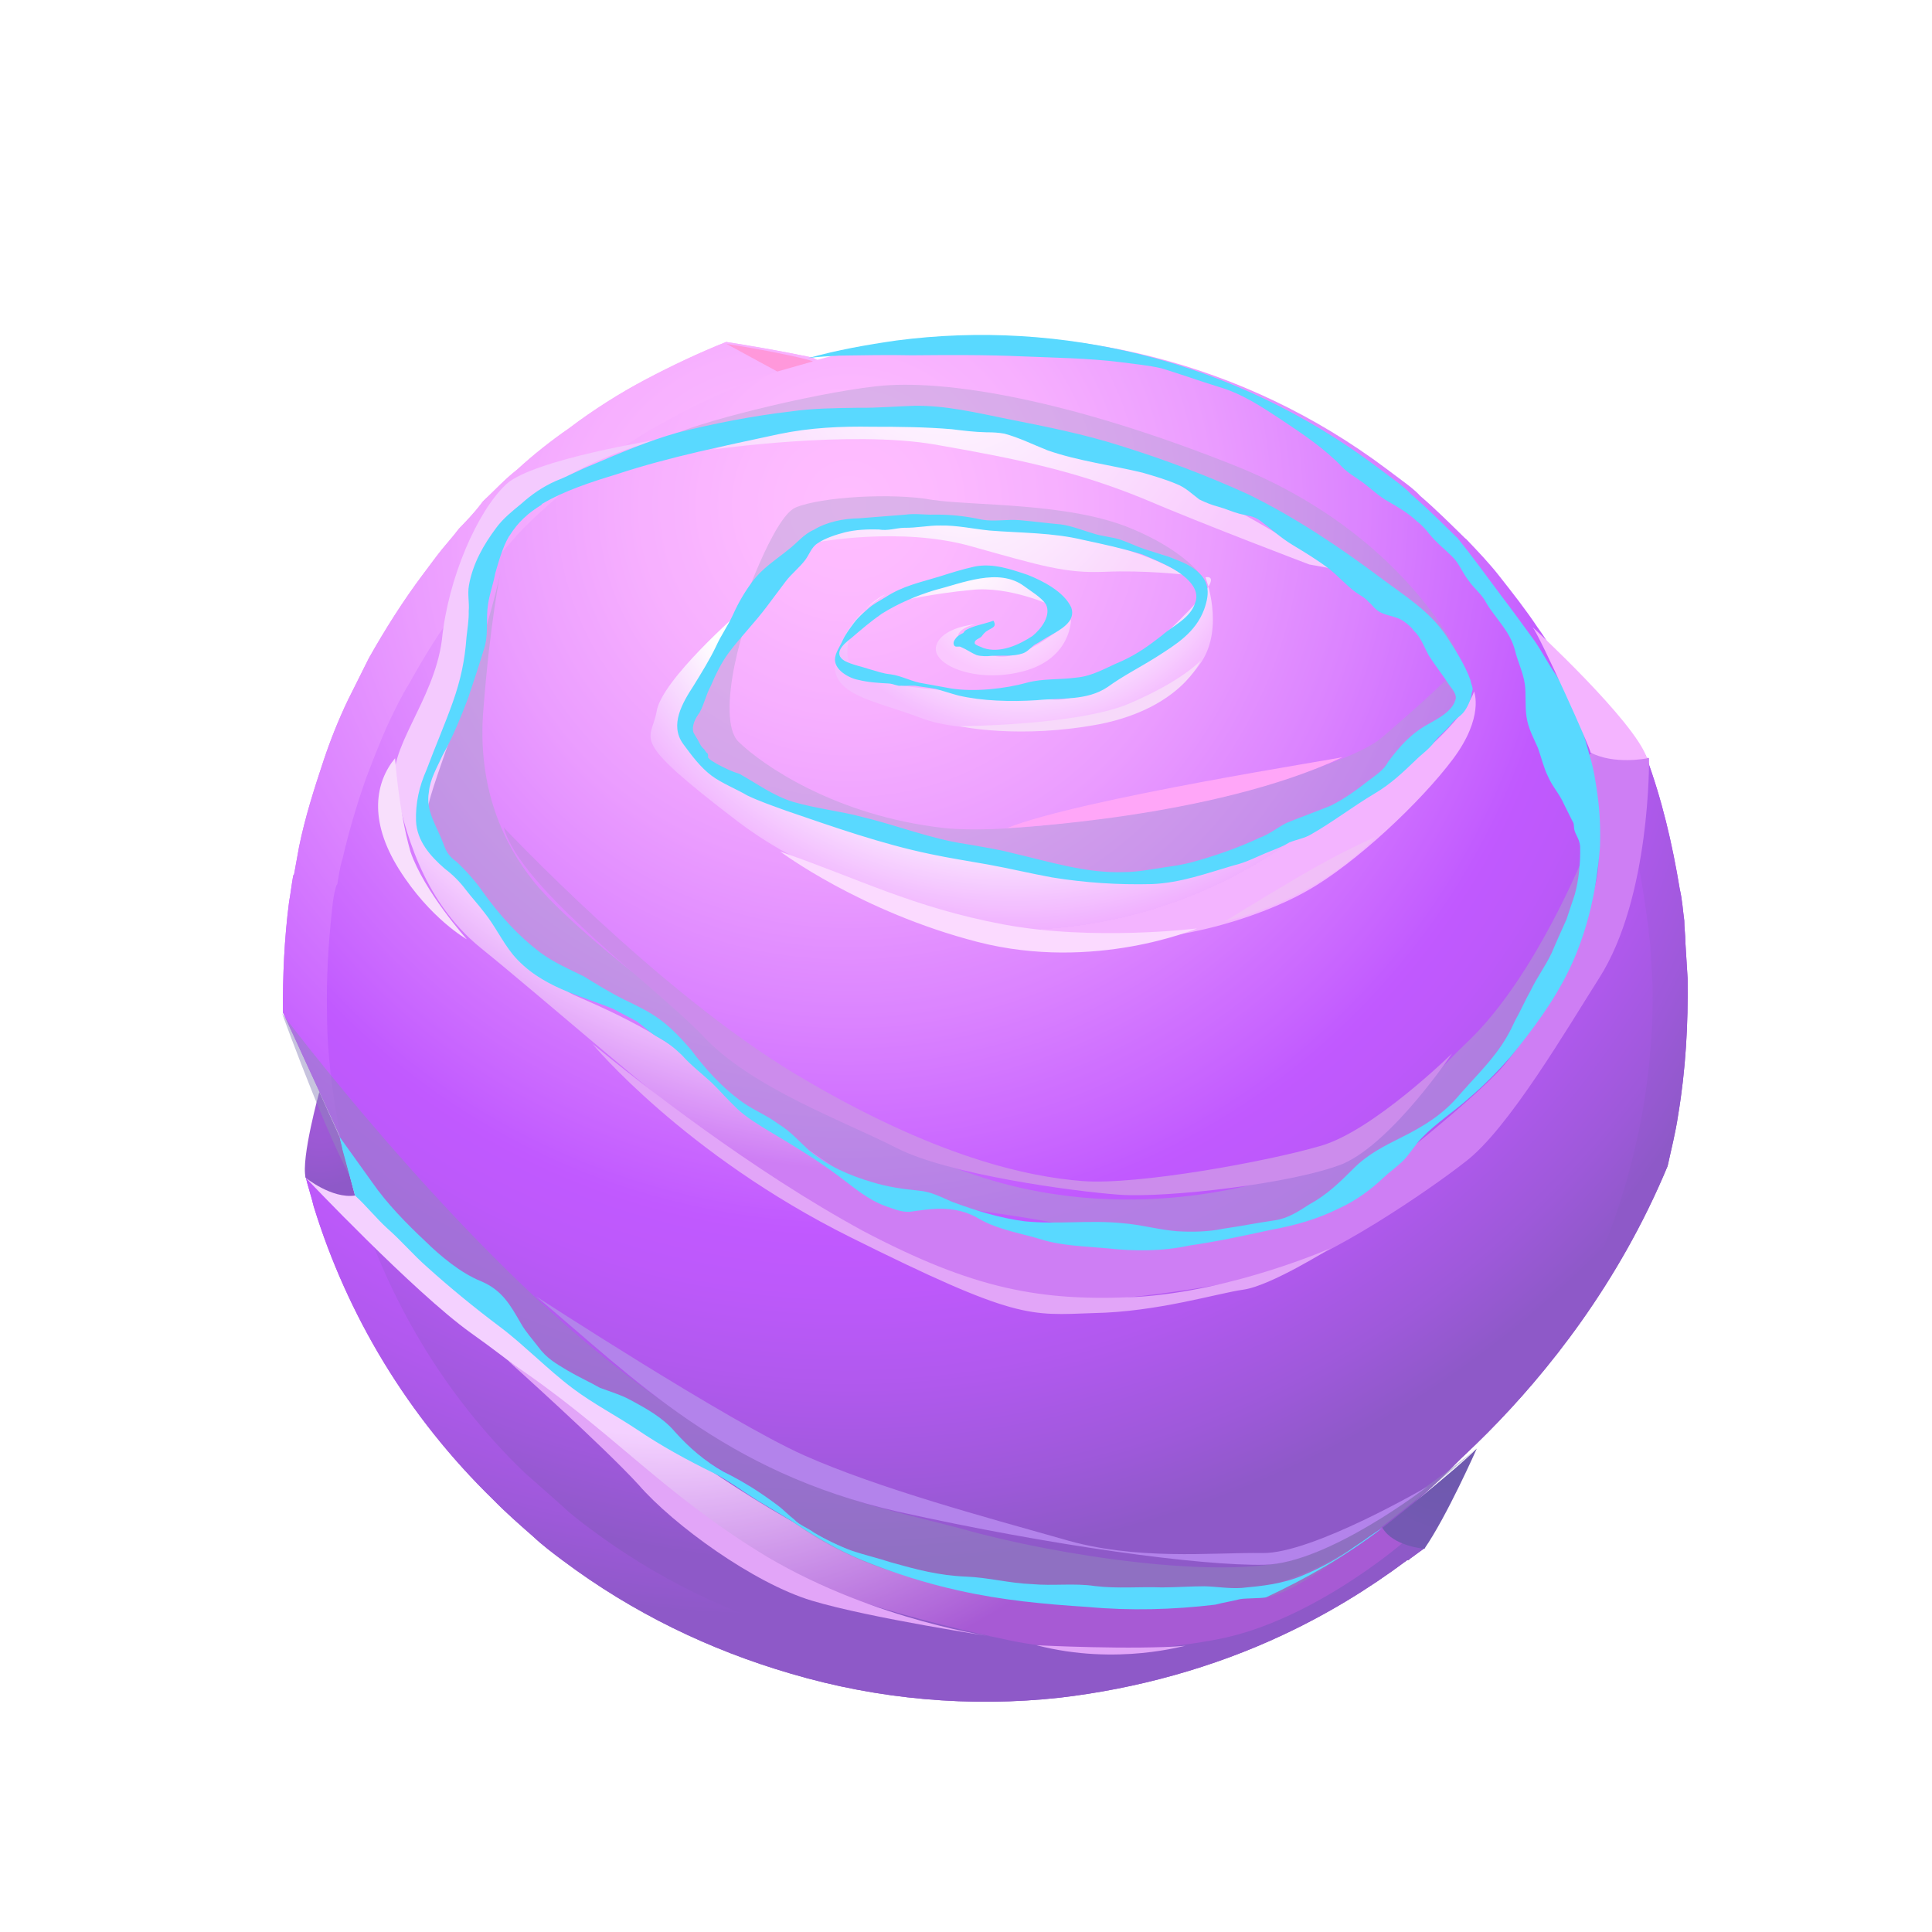 <svg width="174" height="174" viewBox="0 0 174 174" fill="none" xmlns="http://www.w3.org/2000/svg">
<g opacity="0.65" filter="url(#filter0_d_1_2054)">
<path fill-rule="evenodd" clip-rule="evenodd" d="M128.356 135.387L126.974 136.393C126.899 136.494 126.899 136.494 126.723 136.519C123.154 139.185 119.435 141.423 115.565 143.234C109.257 146.202 102.345 148.09 95.458 148.896C87.415 149.779 79.145 149.078 71.176 146.718C63.962 144.609 57.023 141.294 50.687 136.545C49.782 135.867 48.877 135.188 48.047 134.409C46.815 133.329 45.583 132.249 44.426 131.068C36.707 123.555 31.275 114.457 28.255 104.655C28.028 103.7 27.727 102.846 27.5 101.891C29.46 101.789 31.95 103.498 31.95 103.498L30.565 98.22L25.484 87.187C25.458 83.869 25.607 80.526 26.034 77.233C26.184 76.403 26.259 75.674 26.41 74.845C26.41 74.845 26.41 74.845 26.485 74.744C26.636 73.915 26.786 73.085 26.937 72.256C27.464 69.666 28.267 67.127 29.146 64.488C29.774 62.603 30.502 60.793 31.331 59.058C31.959 57.801 32.587 56.544 33.215 55.287C34.647 52.748 36.255 50.183 38.063 47.77C38.516 47.166 38.893 46.663 39.345 46.06C39.948 45.255 40.727 44.426 41.33 43.621C42.033 42.892 42.737 42.163 43.34 41.358C43.415 41.258 43.415 41.258 43.491 41.157C44.521 40.202 45.45 39.171 46.581 38.291C48.089 36.907 49.622 35.7 51.255 34.569C53.442 32.909 55.829 31.4 58.166 30.168C60.503 28.935 62.941 27.778 65.404 26.797C70.18 27.549 73.146 28.202 73.146 28.202C73.146 28.202 140.924 60.78 142.583 60.453C144.241 60.125 148.214 64.045 148.214 64.045C149.674 67.966 150.605 71.962 151.285 76.084C151.512 77.039 151.562 78.019 151.688 78.899C151.688 79.528 151.789 80.231 151.789 80.86C151.865 82.016 151.916 82.996 151.992 84.152C152.043 88.275 151.818 92.347 151.141 96.394C150.915 97.952 150.514 99.536 150.188 101.019C141.372 122.212 124.359 133.177 124.359 133.177C126.094 134.006 127.376 134.81 128.356 135.387Z" fill="url(#paint0_radial_1_2054)"/>
<path fill-rule="evenodd" clip-rule="evenodd" d="M128.356 135.387L126.974 136.393C126.899 136.494 126.899 136.494 126.723 136.519C123.154 139.185 119.435 141.423 115.565 143.234C109.257 146.202 102.345 148.09 95.458 148.896C87.415 149.779 79.145 149.078 71.176 146.718C63.962 144.609 57.023 141.294 50.687 136.545C49.782 135.867 48.877 135.188 48.047 134.409C46.815 133.329 45.583 132.249 44.426 131.068C36.707 123.555 31.275 114.457 28.255 104.655C28.028 103.7 27.727 102.846 27.5 101.891C29.46 101.789 31.95 103.498 31.95 103.498L30.565 98.22L25.484 87.187C25.458 83.869 25.607 80.526 26.034 77.233C26.184 76.403 26.259 75.674 26.41 74.845C26.41 74.845 26.41 74.845 26.485 74.744C26.636 73.915 26.786 73.085 26.937 72.256C27.464 69.666 28.267 67.127 29.146 64.488C29.774 62.603 30.502 60.793 31.331 59.058C31.959 57.801 32.587 56.544 33.215 55.287C34.647 52.748 36.255 50.183 38.063 47.77C38.516 47.166 38.893 46.663 39.345 46.06C39.948 45.255 40.727 44.426 41.33 43.621C42.033 42.892 42.737 42.163 43.34 41.358C43.415 41.258 43.415 41.258 43.491 41.157C44.521 40.202 45.45 39.171 46.581 38.291C48.089 36.907 49.622 35.7 51.255 34.569C53.442 32.909 55.829 31.4 58.166 30.168C60.503 28.935 62.941 27.778 65.404 26.797C70.18 27.549 73.146 28.202 73.146 28.202C73.146 28.202 140.924 60.78 142.583 60.453C144.241 60.125 148.214 64.045 148.214 64.045C149.674 67.966 150.605 71.962 151.285 76.084C151.512 77.039 151.562 78.019 151.688 78.899C151.688 79.528 151.789 80.231 151.789 80.86C151.865 82.016 151.916 82.996 151.992 84.152C152.043 88.275 151.818 92.347 151.141 96.394C150.915 97.952 150.514 99.536 150.188 101.019C141.372 122.212 124.359 133.177 124.359 133.177C126.094 134.006 127.376 134.81 128.356 135.387Z" fill="url(#paint1_radial_1_2054)"/>
<path fill-rule="evenodd" clip-rule="evenodd" d="M136.445 121.661C135.088 123.471 133.631 125.206 132.149 126.765C129.812 129.254 127.349 131.492 124.761 133.479C124.686 133.58 124.686 133.58 124.61 133.68C121.293 136.22 117.725 138.257 114.106 139.943C108.124 142.684 101.74 144.496 95.205 145.253C87.69 146.06 79.873 145.384 72.381 143.225C65.644 141.316 59.083 138.127 53.149 133.68C52.344 133.077 51.439 132.398 50.71 131.695C49.579 130.69 48.347 129.609 47.215 128.604C39.923 121.569 34.919 112.949 32.075 103.75C31.698 102.368 31.32 100.985 30.942 99.603C30.892 99.251 30.741 98.824 30.691 98.472C29.986 94.802 29.456 91.108 29.455 87.337C29.379 84.296 29.554 81.129 29.904 77.936C29.98 77.207 30.055 76.478 30.306 75.724C30.306 75.724 30.306 75.724 30.381 75.624C30.532 74.794 30.607 74.065 30.858 73.311C31.41 70.898 32.138 68.459 32.967 66.096C33.62 64.387 34.273 62.677 35.026 61.043C35.579 59.887 36.132 58.73 36.86 57.549C38.217 55.11 39.674 52.747 41.407 50.434C41.784 49.931 42.236 49.327 42.613 48.825C43.216 48.02 43.92 47.291 44.447 46.587C45.151 45.858 45.678 45.154 46.382 44.425C46.457 44.324 46.457 44.324 46.533 44.223C47.387 43.293 48.417 42.337 49.372 41.483C50.804 40.2 52.262 39.094 53.795 37.887C55.906 36.328 58.042 34.944 60.379 33.712C62.792 32.379 65.405 31.197 68.044 30.19C69.829 29.486 71.714 28.857 73.624 28.404C76.213 27.674 78.927 27.195 81.566 26.817C96.371 24.877 111.981 28.566 124.854 38.214C125.357 38.591 125.86 38.968 126.363 39.345C126.865 39.722 127.469 40.174 127.896 40.651C129.329 41.883 130.587 43.139 131.944 44.471C131.944 44.471 131.944 44.471 132.045 44.546C133.101 45.652 134.157 46.757 135.037 47.888C136.244 49.421 137.451 50.954 138.482 52.512C139.262 53.567 139.866 54.648 140.57 55.804C141.048 56.633 141.526 57.462 142.003 58.292C142.029 58.468 142.129 58.543 142.255 58.794C145.223 64.474 147.186 70.657 148.093 76.991C148.219 77.871 148.345 78.75 148.471 79.63C148.471 80.258 148.647 80.862 148.647 81.49C148.698 82.47 148.774 83.626 148.824 84.607C148.926 88.453 148.576 92.273 147.948 96.044C147.146 100.468 145.89 104.867 144.157 109.065C143.103 111.73 141.671 114.269 140.164 116.909C138.681 118.468 137.651 120.052 136.445 121.661Z" fill="url(#paint2_radial_1_2054)"/>
<path fill-rule="evenodd" clip-rule="evenodd" d="M79.789 49.515C79.789 49.515 76.371 51.351 75.367 54.996C74.263 58.566 78.636 59.017 82.91 60.649C87.184 62.281 93.518 61.374 97.564 60.795C101.611 60.215 106.16 58.756 108.22 55.588C110.28 52.42 108.569 47.997 108.569 47.997C108.569 47.997 110.907 47.393 105.379 52.673C99.926 57.853 96.96 59.086 94.975 59.011C92.989 58.936 87.434 58.385 84.342 58.11C81.25 57.834 77.857 57.333 76.675 55.976C75.543 54.343 77.176 50.697 79.789 49.515Z" fill="url(#paint3_radial_1_2054)"/>
<path fill-rule="evenodd" clip-rule="evenodd" d="M87.809 52.227C87.809 52.227 84.793 52.48 84.316 54.164C83.839 55.848 87.862 57.606 92.184 56.449C96.507 55.291 96.456 51.797 96.456 51.797C96.456 51.797 92.184 55.82 89.469 55.042C86.754 54.264 86.276 53.434 86.276 53.434C86.276 53.434 86.075 52.655 87.809 52.227Z" fill="url(#paint4_radial_1_2054)"/>
<path fill-rule="evenodd" clip-rule="evenodd" d="M80.871 50.168C80.871 50.168 84.088 49.438 87.456 49.135C90.9 48.732 94.847 50.591 94.847 50.591C94.847 50.591 93.664 47.977 89.919 47.526C86.199 47.251 80.871 50.168 80.871 50.168Z" fill="url(#paint5_radial_1_2054)"/>
<path fill-rule="evenodd" clip-rule="evenodd" d="M73.554 44.842C73.554 44.842 81.069 43.407 87.429 45.189C93.789 46.971 95.951 47.649 99.52 47.497C103.09 47.345 106.558 47.746 106.558 47.746C106.558 47.746 101.58 44.33 90.696 43.554C79.963 42.578 74.685 43.333 73.554 44.842Z" fill="url(#paint6_radial_1_2054)"/>
<path fill-rule="evenodd" clip-rule="evenodd" d="M64.278 36.475C64.278 36.475 76.594 34.712 84.236 36.041C91.878 37.371 96.88 38.45 102.788 40.836C108.62 43.322 117.922 46.838 117.922 46.838L119.857 47.189C119.857 47.189 103.842 35.658 88.91 34.205C73.979 32.752 64.278 36.475 64.278 36.475Z" fill="url(#paint7_radial_1_2054)"/>
<path fill-rule="evenodd" clip-rule="evenodd" d="M66.719 51.028C66.719 51.028 60.615 61.688 62.023 63.371C63.431 65.055 69.465 69.577 81.984 71.735C94.502 73.892 95.483 76.355 104.355 74.995C113.228 73.634 119.712 69.384 124.084 66.693C128.558 64.077 132.276 59.954 132.753 58.27C132.753 58.27 133.709 60.557 130.845 64.378C127.981 68.2 122.051 73.807 117.728 76.222C113.33 78.737 104.735 81.404 97.596 80.451C90.457 79.499 76.154 77.417 66.374 69.93C56.493 62.368 58.629 62.87 59.131 60.105C59.532 57.264 66.719 51.028 66.719 51.028Z" fill="url(#paint8_radial_1_2054)"/>
<path opacity="0.5" fill-rule="evenodd" clip-rule="evenodd" d="M45.051 47.667C45.051 47.667 43.921 52.946 42.113 57.245C40.405 61.619 35.682 67.503 39.051 71.599C42.496 75.594 46.194 82.606 48.833 83.484C51.574 84.439 60.674 89.061 64.522 93.358C68.369 97.654 76.892 103.257 80.763 103.959C84.634 104.662 93.658 105.614 97.404 106.693C101.149 107.773 107.584 107.57 113.742 106.688C119.9 105.806 122.814 101.708 125.227 100.375C127.64 99.042 135.304 92.378 137.816 88.607C140.328 84.836 143.166 76.439 143.166 76.439L142.737 72.82C142.737 72.82 138.317 83.957 132.236 89.765C126.231 95.473 125.201 98.942 116.003 101.785C106.728 104.73 96.599 104.834 87.725 101.795C78.775 98.857 74.375 95.088 66.506 90.29C59.115 85.693 50.767 78.809 48.026 75.341C45.512 72.2 42.896 67.098 43.547 59.733C44.147 52.016 45.051 47.667 45.051 47.667Z" fill="#7D72B3"/>
<path opacity="0.4" fill-rule="evenodd" clip-rule="evenodd" d="M68.53 49.242C68.53 49.242 61.32 60.33 61.949 62.215C62.578 64.1 65.193 66.688 68.486 67.743C71.88 68.872 83.192 72.639 85.48 72.94C87.767 73.241 100.939 75.574 103.98 75.497C106.946 75.521 113.305 72.277 114.964 71.949C116.622 71.622 123.684 67.02 126.096 65.058C128.609 63.172 131.122 60.658 131.122 60.658C131.122 60.658 132.303 59.501 131.574 58.169C130.769 56.938 130.266 57.189 130.266 57.189C130.266 57.189 128.859 58.648 124.462 62.42C120.064 66.192 94.98 71.579 85.051 70.577C75.198 69.475 68.611 64.852 66.524 62.816C64.336 60.706 67.073 50.977 68.53 49.242Z" fill="#7D72B3"/>
<path opacity="0.4" fill-rule="evenodd" clip-rule="evenodd" d="M66.719 51.028C66.719 51.028 71.92 44.717 75.288 43.786C78.656 42.855 87.78 42.625 92.38 43.403C97.081 44.256 103.717 45.46 105.728 46.339C107.739 47.218 108.645 48.525 108.645 48.525C108.645 48.525 107.463 45.911 101.831 43.576C96.2 41.24 87.629 41.57 83.959 41.018C80.364 40.366 73.955 40.745 71.668 41.701C69.632 42.531 66.719 51.028 66.719 51.028Z" fill="#7D72B3"/>
<path opacity="0.4" fill-rule="evenodd" clip-rule="evenodd" d="M60.256 35.345L84.411 33.502L96.552 36.163C96.552 36.163 107.764 39.854 112.641 41.938C117.518 44.023 126.821 50.681 126.821 50.681L131.271 54.801C131.271 54.801 126.316 44.02 111.358 37.992C96.501 32.04 85.088 30.084 78.905 30.789C72.898 31.47 62.241 34.163 60.256 35.345Z" fill="#7D72B3"/>
<path fill-rule="evenodd" clip-rule="evenodd" d="M59.476 35.546C59.476 35.546 44.546 39.121 43.996 47.818C43.446 56.515 38.825 66.244 38.499 68.984C38.173 71.724 48.583 84.238 51.65 85.594C54.717 86.951 62.259 90.09 65.252 94.689C65.252 94.689 73.046 99.588 75.057 101.095C77.169 102.678 82.347 103.732 83.554 104.008C84.761 104.284 90.894 106.368 94.162 107.247C97.43 108.126 103.966 107.998 106.479 107.997C109.068 107.895 117.237 106.008 119.348 105.077C121.358 104.071 130.807 96.703 134.727 92.73C138.647 88.757 143.168 78.953 143.845 74.905C144.522 70.858 142.132 64.826 142.132 64.826L143.414 63.745L148.517 64.271C148.517 64.271 148.697 76.814 143.999 84.13C141.286 88.379 135.809 97.782 131.914 100.674C128.849 103.088 119.45 109.551 114.499 110.709C109.648 111.942 96.05 114.159 90.821 112.753C85.668 111.247 72.017 104.314 64.902 99.138C59.597 95.319 48.81 85.822 43.329 81.4C37.848 76.978 36.463 70.443 35.607 66.974C34.752 63.506 39.073 59.206 39.8 53.626C40.352 48.071 42.989 42.037 45.602 39.598C48.065 37.36 59.476 35.546 59.476 35.546Z" fill="url(#paint9_radial_1_2054)"/>
<path fill-rule="evenodd" clip-rule="evenodd" d="M46.195 81.977C45.215 80.771 44.56 79.338 43.58 78.132C43.026 77.403 42.498 76.85 41.945 76.122C41.392 75.393 40.763 74.765 40.059 74.237C38.727 73.081 37.545 71.724 37.469 69.94C37.418 68.331 37.744 66.848 38.422 65.314C39.201 63.228 40.08 61.217 40.783 59.231C41.486 57.245 41.863 55.485 42.013 53.399C42.088 52.67 42.239 51.84 42.213 51.036C42.288 50.307 42.087 49.528 42.237 48.698C42.589 46.763 43.518 45.103 44.724 43.494C45.327 42.69 46.131 42.036 46.935 41.382C47.89 40.527 48.87 39.848 50.051 39.32C51.157 38.892 52.238 38.289 53.344 37.861C55.882 36.779 58.42 35.697 61.009 34.968C64.302 34.137 67.795 33.457 71.239 33.054C73.174 32.777 75.235 32.751 77.296 32.725C79.006 32.749 80.69 32.598 82.298 32.547C85.164 32.496 87.954 33.174 90.82 33.751C94.239 34.428 97.657 35.106 100.95 36.16C104.897 37.391 108.693 38.822 112.439 40.53C116.688 42.615 120.66 45.278 124.381 48.067C126.393 49.574 128.756 51.031 130.24 53.243C131.044 54.474 131.975 55.957 132.428 57.239C132.478 57.591 132.579 57.666 132.629 58.018C132.654 58.194 132.504 58.395 132.529 58.571C132.428 59.124 132.152 59.702 131.851 60.104C131.549 60.507 131.046 60.758 130.745 61.16C130.293 61.764 129.639 62.217 129.187 62.82C128.659 63.524 128.081 63.876 127.453 64.505C126.348 65.561 125.242 66.617 123.835 67.447C121.849 68.629 119.99 70.062 118.08 71.144C117.502 71.496 116.798 71.597 116.12 71.873C115.542 72.225 115.114 72.376 114.436 72.653C113.33 73.081 112.249 73.684 111.118 73.936C108.705 74.641 106.318 75.521 103.729 75.623C100.688 75.699 97.696 75.499 94.755 75.023C92.82 74.671 90.959 74.22 89.024 73.868C87.365 73.567 85.53 73.291 83.77 72.915C79.421 72.012 75.072 70.48 70.824 69.023C69.592 68.571 68.461 68.195 67.304 67.642C66.324 67.064 64.992 66.537 64.086 65.859C63.081 65.105 62.301 64.049 61.522 62.994C60.289 61.285 61.445 59.324 62.475 57.74C63.203 56.559 63.932 55.377 64.484 54.221C64.962 53.165 65.565 52.36 66.042 51.304C66.519 50.248 67.097 49.268 67.775 48.363C68.68 47.156 69.836 46.452 71.042 45.471C71.771 44.918 72.374 44.113 73.304 43.711C74.46 43.007 75.942 42.704 77.375 42.679C78.707 42.578 80.216 42.452 81.548 42.351C82.427 42.225 83.257 42.375 84.061 42.35C85.494 42.324 86.952 42.474 88.435 42.801C89.541 43.001 90.672 42.75 91.854 42.85C93.035 42.95 94.317 43.125 95.498 43.225C96.504 43.351 97.459 43.753 98.49 44.054C99.244 44.305 100.149 44.355 100.903 44.606C101.657 44.857 102.336 45.209 103.09 45.46C103.844 45.711 104.498 45.887 105.252 46.138C106.107 46.464 106.962 46.791 107.565 47.243C108.872 48.223 109.024 49.279 108.446 50.888C107.667 52.974 105.933 54.03 104.124 55.187C102.641 56.118 101.134 56.872 99.751 57.878C97.867 59.136 95.579 58.835 93.367 59.062C91.055 59.214 88.441 59.139 86.304 58.637C85.65 58.461 84.896 58.21 84.243 58.034C83.69 57.934 82.961 57.859 82.408 57.758C81.955 57.734 81.603 57.784 81.151 57.759C80.799 57.809 80.497 57.583 80.045 57.558C79.14 57.508 78.235 57.458 77.305 57.232C76.475 57.082 75.017 56.303 75.218 55.197C75.318 54.644 75.695 54.141 75.896 53.664C76.172 53.085 76.549 52.583 76.926 52.08C77.303 51.577 77.705 51.25 78.182 50.822C78.66 50.395 79.162 50.144 79.74 49.791C81.299 48.76 82.957 48.433 84.591 47.93C85.621 47.602 86.652 47.275 87.783 47.024C89.442 46.696 91.051 47.274 92.559 47.776C93.891 48.303 95.827 49.283 96.481 50.716C96.934 51.998 95.426 52.752 94.597 53.23C94.094 53.481 93.692 53.808 93.19 54.06C92.863 54.286 92.561 54.688 92.134 54.839C91.28 55.141 90.274 55.016 89.294 55.067C88.942 55.117 88.314 55.117 87.936 54.992C87.459 54.791 87.057 54.489 86.579 54.288C86.378 54.138 86.051 54.364 85.925 54.113C85.8 53.861 85.95 53.66 86.101 53.459C86.252 53.258 86.503 53.132 86.754 53.006C86.754 53.006 86.83 52.906 86.905 52.805C87.559 52.353 88.79 52.176 89.469 51.9C89.821 52.477 89.293 52.553 88.966 52.779C88.715 52.905 88.564 53.106 88.413 53.307C88.263 53.509 87.735 53.584 87.785 53.936C87.811 54.112 88.464 54.288 88.565 54.363C90.073 54.865 91.757 54.086 92.988 53.281C93.792 52.627 94.697 51.42 94.194 50.415C93.741 49.761 92.861 49.259 92.258 48.807C89.945 47.073 86.652 48.532 84.139 49.161C82.505 49.665 80.897 50.344 79.414 51.275C78.434 51.953 77.555 52.708 76.675 53.462C75.946 54.016 74.992 54.87 76.073 55.524C76.751 55.875 77.581 56.026 78.335 56.277C78.989 56.453 79.466 56.654 80.195 56.729C81.201 56.854 82.181 57.432 83.187 57.557C84.016 57.708 84.846 57.858 85.675 58.009C87.787 58.335 90.527 58.032 92.512 57.479C93.894 57.101 95.528 57.226 96.936 57.025C98.444 56.898 99.675 56.094 101.032 55.54C102.465 54.886 103.52 54.107 104.651 53.227C105.606 52.371 107.215 51.692 107.641 50.285C108.169 48.952 106.66 47.822 105.68 47.244C104.8 46.741 103.845 46.34 102.889 45.938C101.104 45.385 99.345 45.009 97.585 44.632C94.795 43.955 91.929 44.006 89.114 43.781C87.656 43.63 86.173 43.304 84.74 43.33C83.659 43.305 82.528 43.557 81.448 43.532C80.643 43.557 79.965 43.834 79.135 43.684C78.054 43.659 77.074 43.709 76.119 43.936C75.34 44.137 74.309 44.465 73.656 44.917C73.078 45.269 72.902 45.923 72.525 46.426C71.998 47.13 71.269 47.683 70.741 48.387C70.214 49.091 69.611 49.895 69.083 50.599C67.953 52.108 66.696 53.365 65.641 54.773C64.963 55.678 64.41 56.835 64.008 57.79C63.581 58.569 63.431 59.399 63.004 60.178C62.627 60.681 62.275 61.36 62.451 61.963C62.577 62.214 62.803 62.541 62.929 62.792C63.055 63.044 63.181 63.295 63.382 63.446C63.482 63.521 63.508 63.697 63.709 63.848C63.809 63.923 63.759 64.2 63.759 64.2C63.885 64.451 64.362 64.652 64.564 64.803C65.242 65.154 65.921 65.506 66.575 65.682C68.234 66.611 69.642 67.666 71.427 68.219C73.488 68.821 75.675 69.047 77.636 69.574C80.703 70.302 83.845 71.558 86.962 72.009C88.345 72.26 89.903 72.486 91.21 72.837C94.554 73.615 97.847 74.67 101.24 74.543C102.497 74.542 103.804 74.265 105.035 74.089C105.739 73.988 106.443 73.888 107.222 73.686C109.384 73.107 111.52 72.353 113.455 71.447C114.31 71.145 115.114 70.491 115.868 70.114C117.225 69.56 118.507 69.108 119.864 68.554C121.12 67.925 122.176 67.146 123.307 66.266C124.035 65.712 124.613 65.36 125.04 64.581C126.096 63.173 127.101 62.041 128.684 61.186C129.513 60.708 130.77 60.08 131.071 59.049C131.272 58.571 130.744 58.019 130.518 57.692C129.939 56.787 129.285 55.983 128.707 55.078C128.229 54.249 128.028 53.47 127.298 52.766C127.072 52.44 126.77 52.213 126.469 51.987C125.664 51.384 124.609 51.535 123.879 50.832C123.678 50.681 123.552 50.43 123.251 50.204C122.924 49.802 122.446 49.601 122.044 49.299C121.139 48.621 120.485 47.817 119.58 47.139C118.574 46.385 117.493 45.732 116.412 45.078C115.331 44.425 114.501 43.646 113.496 42.893C112.892 42.44 112.264 42.441 111.61 42.265C110.957 42.089 110.378 41.813 109.725 41.637C109.071 41.461 108.593 41.261 108.015 40.984C107.311 40.457 106.783 39.904 105.929 39.577C104.973 39.175 103.943 38.874 102.912 38.573C100.122 37.895 97.105 37.519 94.365 36.565C93.033 36.038 91.776 35.41 90.468 35.058C89.915 34.958 89.463 34.933 88.835 34.933C87.754 34.908 86.748 34.783 85.743 34.658C83.38 34.457 81.042 34.433 78.529 34.434C75.739 34.385 72.974 34.511 70.184 35.09C65.308 36.148 60.331 37.13 55.531 38.715C53.294 39.394 50.806 40.199 48.821 41.382L48.745 41.482C47.589 42.186 46.634 43.041 45.906 44.223C45.906 44.223 45.906 44.223 45.83 44.323C45.253 45.304 44.901 46.611 44.6 47.642C44.399 48.748 43.997 49.703 43.897 50.885C43.797 52.066 43.973 53.297 43.597 54.429C43.17 55.837 42.668 57.345 42.166 58.853C41.513 60.563 40.784 62.373 39.855 64.032C39.378 65.088 38.724 66.169 38.624 67.35C38.323 69.009 39.329 70.391 39.908 71.925C40.21 72.779 40.436 73.106 41.14 73.633C41.97 74.412 42.825 75.367 43.504 76.347C44.962 78.383 46.672 80.293 48.684 81.8C49.89 82.704 51.323 83.307 52.58 83.935C53.762 84.664 54.944 85.392 56.201 86.02C57.357 86.573 58.514 87.125 59.519 87.879C60.525 88.633 61.48 89.663 62.235 90.543C63.568 92.327 64.951 93.834 66.66 95.116C67.766 95.945 68.998 96.397 70.105 97.226C71.186 97.879 71.94 98.759 72.87 99.613C74.505 100.995 76.516 101.874 78.577 102.476C79.985 102.903 81.267 103.079 82.725 103.229C83.906 103.329 84.786 103.832 85.741 104.234C87.828 105.012 89.99 105.69 92.277 105.991C95.193 106.291 98.184 105.863 101.1 106.164C102.734 106.289 104.418 106.766 106.052 106.891C107.409 106.966 108.842 106.94 110.149 106.663C111.733 106.437 113.216 106.134 114.799 105.908C116.031 105.731 117.011 105.052 117.915 104.474C119.499 103.619 120.68 102.462 121.936 101.205C123.192 99.948 124.7 99.193 126.208 98.438C128.219 97.432 129.953 96.376 131.41 94.641C132.566 93.308 133.747 92.152 134.802 90.744C135.48 89.839 135.983 88.959 136.46 87.903C136.962 87.023 137.364 86.068 137.867 85.188C138.419 84.031 139.173 83.026 139.726 81.869C140.127 80.914 140.605 79.858 141.082 78.802C141.333 78.048 141.584 77.294 141.835 76.54C142.187 75.233 142.337 73.775 142.311 72.342C142.311 71.713 141.984 71.311 141.833 70.884C141.682 70.457 141.833 70.256 141.607 69.929C141.355 69.427 141.104 68.924 140.852 68.421C140.45 67.491 139.821 66.863 139.418 65.933C139.041 65.179 138.815 64.224 138.513 63.37C138.11 62.44 137.632 61.611 137.481 60.555C137.33 59.499 137.455 58.494 137.329 57.614C137.178 56.558 136.675 55.553 136.449 54.598C136.021 52.864 134.688 51.708 133.858 50.301C133.481 49.547 132.777 49.019 132.324 48.366C131.67 47.562 131.469 46.782 130.74 46.079C130.111 45.451 129.407 44.923 128.753 44.119C128.426 43.717 128.1 43.315 127.597 42.938C126.868 42.234 125.887 41.657 125.007 41.154C124.228 40.727 123.499 40.024 122.795 39.496C122.191 39.044 121.412 38.617 120.884 38.064C119.3 36.406 117.313 35.074 115.428 33.818C113.643 32.637 111.858 31.456 109.796 30.854C108.012 30.301 106.403 29.724 104.618 29.172C103.411 28.895 102.23 28.795 100.948 28.62C97.931 28.244 94.965 28.22 92.075 28.095C88.732 27.945 85.414 27.971 82.096 27.998C79.934 27.948 77.697 27.999 75.636 28.025C74.656 28.076 73.675 28.126 72.796 28.252C75.384 27.523 78.099 27.044 80.738 26.666C95.542 24.726 111.153 28.415 124.026 38.063C124.529 38.44 125.031 38.817 125.534 39.194C126.037 39.57 126.641 40.023 127.068 40.5C128.501 41.731 129.758 42.988 131.116 44.319C131.116 44.319 131.116 44.319 131.217 44.395C132.524 46.003 133.757 47.712 135.089 49.496C136.196 50.953 137.202 52.336 138.208 53.718C138.887 54.698 139.39 55.703 140.069 56.683C140.647 57.588 141.226 58.492 141.628 59.422C142.307 61.031 142.811 62.664 143.213 64.223C143.54 65.253 143.717 66.485 143.868 67.54C144.095 69.124 144.146 70.733 144.096 72.266C143.821 75.986 143.018 79.782 141.36 83.251C139.978 86.142 138.019 88.757 136.034 91.196C134.953 92.428 133.622 93.786 132.34 94.867C130.908 96.15 129.425 97.08 128.093 98.438C127.465 99.066 126.963 99.946 126.335 100.575C125.782 101.103 125.128 101.556 124.576 102.084C123.47 103.14 122.088 104.146 120.655 104.8C118.645 105.806 116.659 106.359 114.473 106.762C112.035 107.291 109.597 107.82 107.133 108.173C104.695 108.701 102.182 108.702 99.718 108.426C97.808 108.251 95.646 108.202 93.862 107.649C92.077 107.097 89.965 106.771 88.306 105.841C87.124 105.113 85.918 104.837 84.485 104.862C83.68 104.888 82.801 105.014 81.921 105.14C81.117 105.165 80.538 104.889 79.784 104.638C78.175 104.06 76.944 102.98 75.535 101.925C73.524 100.417 71.463 99.186 69.401 97.955C68.32 97.302 67.239 96.649 66.409 95.87C65.579 95.091 64.825 94.212 64.096 93.508C63.166 92.654 62.26 91.975 61.406 91.02C60.676 90.317 60.073 89.865 59.294 89.438C58.615 89.086 58.087 88.533 57.383 88.005C56.704 87.654 55.925 87.227 55.246 86.875C52.38 85.67 48.685 84.942 46.195 81.977Z" fill="#00C4FF"/>
<path fill-rule="evenodd" clip-rule="evenodd" d="M27.525 102.067C27.525 102.067 37.256 112.344 42.36 116.012C50.154 121.539 58.326 129.077 65.014 134.404C71.702 139.73 87.891 143.068 90.857 143.72C93.823 144.373 101.314 145.275 109.784 143.613C118.254 141.952 126.32 134.961 126.32 134.961L124.41 133.529C124.41 133.529 120.992 136.622 115.161 138.534C111.643 139.666 107.646 139.969 102.142 140.399C94.224 140.904 85.577 139.449 78.035 136.31C68.004 132.09 61.014 125.909 55.182 122.794C46.911 118.323 32.176 103.196 32.176 103.196L27.525 102.067Z" fill="url(#paint10_radial_1_2054)"/>
<path fill-rule="evenodd" clip-rule="evenodd" d="M28.756 94.35C28.756 94.35 27.099 100.333 27.526 102.067C27.526 102.067 29.865 103.977 31.976 103.674L30.592 98.396L28.756 94.35Z" fill="url(#paint11_radial_1_2054)"/>
<path fill-rule="evenodd" clip-rule="evenodd" d="M133.003 126.463C133.003 126.463 130.291 132.597 128.281 135.488C128.281 135.488 125.465 135.263 124.51 133.604C124.51 133.604 131.043 128.449 133.003 126.463Z" fill="url(#paint12_radial_1_2054)"/>
<path fill-rule="evenodd" clip-rule="evenodd" d="M138.031 52.486C138.031 52.486 147.234 60.954 148.341 64.297C148.341 64.297 145.375 64.901 143.238 63.77C143.414 63.745 138.685 53.291 138.031 52.486Z" fill="#EE8CFF"/>
<path fill-rule="evenodd" clip-rule="evenodd" d="M65.429 26.973L70.005 29.46L73.197 28.554C73.272 28.454 69.376 27.575 65.429 26.973Z" fill="#FF61C7"/>
<path opacity="0.5" fill-rule="evenodd" clip-rule="evenodd" d="M25.41 87.288C25.41 87.288 40.498 107.392 55.257 118.924C70.116 130.532 78.235 131.434 86.732 133.718C95.153 136.103 110.11 138.36 116.569 136.448C122.953 134.636 133.005 126.463 133.005 126.463C133.005 126.463 118.581 139.212 114.006 139.867C109.331 140.447 91.359 139.699 88.493 139.122C85.628 138.545 76.755 138.648 67.301 129.678C67.301 129.678 59.608 125.483 57.244 123.398C54.881 121.312 49.074 120.887 43.667 113.222C43.667 113.222 34.088 105.257 32.353 103.172C30.442 101.111 25.41 87.288 25.41 87.288Z" fill="#54469B"/>
<path fill-rule="evenodd" clip-rule="evenodd" d="M45.362 70.515C45.362 70.515 59.242 85.315 71.712 92.776C84.182 100.237 92.603 101.994 97.505 102.369C102.407 102.745 114.044 100.629 118.869 99.22C123.62 97.912 130.781 90.871 130.781 90.871C130.781 90.871 125.455 98.816 120.981 100.803C116.483 102.614 104.996 103.9 100.823 103.6C96.651 103.3 85.389 101.77 80.738 99.384C76.087 96.998 67.666 93.984 63.316 89.311C59.091 84.888 46.872 76.044 45.362 70.515Z" fill="#B04FE2"/>
<path fill-rule="evenodd" clip-rule="evenodd" d="M48.265 112.743C48.265 112.743 65.688 124.073 72.401 127.062C79.113 130.051 88.917 132.687 95.654 134.595C102.316 136.603 109.203 135.796 113.702 135.87C118.201 135.944 128.555 129.883 128.555 129.883C128.555 129.883 119.584 136.824 113.853 136.926C108.122 137.029 94.85 135.248 80.848 132.136C65.162 128.547 57.242 120.255 48.265 112.743Z" fill="#8B40E0"/>
<path fill-rule="evenodd" clip-rule="evenodd" d="M121.972 135.314C122.877 134.736 123.681 134.082 124.51 133.604C121.193 136.144 117.625 138.181 114.006 139.867C113.302 139.967 112.397 139.917 111.693 140.018C110.914 140.22 110.21 140.32 109.431 140.522C105.636 140.975 101.79 141.077 97.969 140.727C94.073 140.477 90.252 140.126 86.356 139.248C83.39 138.595 80.474 137.666 77.708 136.536C75.421 135.607 73.258 134.3 71.272 132.969C70.191 132.316 69.211 131.738 68.13 131.085C66.847 130.281 65.54 129.301 64.283 128.673C61.87 127.492 59.532 126.211 57.344 124.729C55.459 123.473 53.422 122.418 51.612 121.061C49.299 119.328 47.287 117.192 44.974 115.458C42.762 113.8 40.524 111.966 38.462 110.107C37.23 109.026 36.149 107.745 34.917 106.664C33.886 105.734 33.006 104.604 31.975 103.674C31.597 102.292 31.22 100.909 30.842 99.527C30.792 99.175 30.641 98.748 30.591 98.396C31.597 99.778 32.502 101.085 33.508 102.467C34.866 104.427 36.651 106.236 38.311 107.794C39.668 109.126 41.504 110.658 43.314 111.387C45.224 112.19 45.954 113.522 46.91 115.181C47.387 116.01 47.916 116.563 48.469 117.292C49.248 118.347 50.028 118.774 51.109 119.428C52.089 120.005 53.145 120.483 54.025 120.985C54.88 121.311 55.91 121.613 56.69 122.04C58.148 122.818 59.707 123.673 60.788 124.954C62.07 126.386 63.504 127.618 65.163 128.547C66.998 129.451 68.481 130.406 70.09 131.612C70.593 131.989 71.021 132.466 71.524 132.843C72.052 133.396 72.705 133.572 73.309 134.024C74.39 134.677 75.546 135.23 76.778 135.682C77.909 136.058 79.116 136.334 80.247 136.711C82.585 137.364 84.546 137.891 86.984 137.991C88.97 138.065 90.93 138.593 92.916 138.667C94.827 138.843 96.762 138.565 98.597 138.841C100.608 139.092 102.644 138.89 104.63 138.965C105.886 138.964 107.219 138.863 108.475 138.863C109.556 138.888 110.662 139.088 111.818 139.013C113.678 138.836 115.538 138.66 117.398 137.855C119.007 137.175 120.59 136.32 121.972 135.314Z" fill="#00C4FF"/>
<path fill-rule="evenodd" clip-rule="evenodd" d="M90.706 70.576C90.706 70.576 109.256 69.715 120.942 64.181C121.043 64.256 97.24 67.934 90.706 70.576Z" fill="#FF77F4"/>
<path fill-rule="evenodd" clip-rule="evenodd" d="M70.272 72.694C70.272 72.694 77.513 78.121 88.045 80.832C98.578 83.543 107.802 79.619 107.802 79.619C107.802 79.619 98.452 80.778 90.332 79.248C82.213 77.717 77.26 75.105 70.272 72.694Z" fill="#F9C6FF"/>
<path fill-rule="evenodd" clip-rule="evenodd" d="M110.315 78.989C110.315 78.989 112.702 77.48 116.924 74.99C121.146 72.501 123.86 71.394 123.86 71.394C123.86 71.394 119.237 76.724 110.315 78.989Z" fill="#EA9CF4"/>
<path fill-rule="evenodd" clip-rule="evenodd" d="M53.362 90.018C53.362 90.018 61.611 99.969 76.594 107.429C91.578 114.89 92.683 114.462 98.49 114.259C104.221 114.156 109.549 112.495 112.012 112.143C114.475 111.79 119.828 108.42 119.828 108.42C119.828 108.42 111.132 112.269 102.41 112.8C93.764 113.23 87.68 112.126 77.675 106.826C67.845 101.5 57.737 93.611 53.362 90.018Z" fill="#D374F4"/>
<path fill-rule="evenodd" clip-rule="evenodd" d="M45.779 118.575C45.779 118.575 54.328 126.238 57.521 129.731C60.639 133.324 67.855 138.575 73.109 140.157C78.363 141.739 89.649 143.444 89.649 143.444C89.649 143.444 78.941 142.015 69.136 136.237C59.507 130.434 55.106 124.78 45.779 118.575Z" fill="#D374F4"/>
<path fill-rule="evenodd" clip-rule="evenodd" d="M93.346 144.172C93.346 144.172 102.119 144.622 106.819 144.218C106.895 144.117 100.712 146.08 93.346 144.172Z" fill="#D374F4"/>
<path fill-rule="evenodd" clip-rule="evenodd" d="M86.431 61.403C86.431 61.403 96.837 61.349 101.587 59.412C106.412 57.374 108.121 55.513 108.121 55.513C108.121 55.513 106.388 59.712 99.149 61.197C91.81 62.607 86.431 61.403 86.431 61.403Z" fill="#F2C4F8"/>
<path fill-rule="evenodd" clip-rule="evenodd" d="M35.581 64.285C33.823 66.422 33.145 69.841 35.937 74.289C38.728 78.737 42.047 80.596 42.047 80.596C42.047 80.596 38.2 76.299 36.967 72.705C35.885 68.91 35.581 64.285 35.581 64.285Z" fill="#F5CEFA"/>
</g>
<defs>
<filter id="filter0_d_1_2054" x="7.41" y="12.166" width="162.589" height="159.098" filterUnits="userSpaceOnUse" color-interpolation-filters="sRGB">
<feFlood flood-opacity="0" result="BackgroundImageFix"/>
<feColorMatrix in="SourceAlpha" type="matrix" values="0 0 0 0 0 0 0 0 0 0 0 0 0 0 0 0 0 0 127 0" result="hardAlpha"/>
<feOffset dy="4"/>
<feGaussianBlur stdDeviation="9"/>
<feComposite in2="hardAlpha" operator="out"/>
<feColorMatrix type="matrix" values="0 0 0 0 0.957 0 0 0 0 0.776 0 0 0 0 1 0 0 0 0.5 0"/>
<feBlend mode="normal" in2="BackgroundImageFix" result="effect1_dropShadow_1_2054"/>
<feBlend mode="normal" in="SourceGraphic" in2="effect1_dropShadow_1_2054" result="shape"/>
</filter>
<radialGradient id="paint0_radial_1_2054" cx="0" cy="0" r="1" gradientUnits="userSpaceOnUse" gradientTransform="translate(70.422 44.356) rotate(36.85) scale(97.299 97.299)">
<stop offset="0.006" stop-color="#FF9AFF"/>
<stop offset="0.093" stop-color="#FB94FF"/>
<stop offset="0.209" stop-color="#F183FF"/>
<stop offset="0.342" stop-color="#E068FF"/>
<stop offset="0.486" stop-color="#C841FF"/>
<stop offset="0.639" stop-color="#A910FF"/>
<stop offset="0.684" stop-color="#9F00FF"/>
<stop offset="0.743" stop-color="#9900F8"/>
<stop offset="0.828" stop-color="#8700E5"/>
<stop offset="0.929" stop-color="#6A00C6"/>
<stop offset="1" stop-color="#5200AB"/>
</radialGradient>
<radialGradient id="paint1_radial_1_2054" cx="0" cy="0" r="1" gradientUnits="userSpaceOnUse" gradientTransform="translate(70.422 44.356) rotate(36.85) scale(97.299 97.299)">
<stop offset="0.006" stop-color="#FF9AFF"/>
<stop offset="0.093" stop-color="#FB94FF"/>
<stop offset="0.209" stop-color="#F183FF"/>
<stop offset="0.342" stop-color="#E068FF"/>
<stop offset="0.486" stop-color="#C841FF"/>
<stop offset="0.639" stop-color="#A910FF"/>
<stop offset="0.684" stop-color="#9F00FF"/>
<stop offset="0.743" stop-color="#9900F8"/>
<stop offset="0.828" stop-color="#8700E5"/>
<stop offset="0.929" stop-color="#6A00C6"/>
<stop offset="1" stop-color="#5200AB"/>
</radialGradient>
<radialGradient id="paint2_radial_1_2054" cx="0" cy="0" r="1" gradientUnits="userSpaceOnUse" gradientTransform="translate(76.006 41.507) rotate(36.85) scale(95.644 95.644)">
<stop offset="0.006" stop-color="#FF9AFF"/>
<stop offset="0.093" stop-color="#FB94FF"/>
<stop offset="0.209" stop-color="#F183FF"/>
<stop offset="0.342" stop-color="#E068FF"/>
<stop offset="0.486" stop-color="#C841FF"/>
<stop offset="0.639" stop-color="#A910FF"/>
<stop offset="0.684" stop-color="#9F00FF"/>
<stop offset="0.743" stop-color="#9900F8"/>
<stop offset="0.828" stop-color="#8700E5"/>
<stop offset="0.929" stop-color="#6A00C6"/>
<stop offset="1" stop-color="#5200AB"/>
</radialGradient>
<radialGradient id="paint3_radial_1_2054" cx="0" cy="0" r="1" gradientUnits="userSpaceOnUse" gradientTransform="translate(92.138 40.955) rotate(36.85) scale(21.386 21.386)">
<stop offset="0.63" stop-color="white"/>
<stop offset="1" stop-color="#EF9AFF"/>
</radialGradient>
<radialGradient id="paint4_radial_1_2054" cx="0" cy="0" r="1" gradientUnits="userSpaceOnUse" gradientTransform="translate(90.224 49.182) rotate(36.85) scale(7.44 7.44)">
<stop stop-color="white"/>
<stop offset="1" stop-color="#F7ABFF"/>
</radialGradient>
<radialGradient id="paint5_radial_1_2054" cx="0" cy="0" r="1" gradientUnits="userSpaceOnUse" gradientTransform="translate(86.976 45.886) rotate(36.85) scale(7.84 7.84)">
<stop stop-color="white"/>
<stop offset="1" stop-color="#F9D0FD"/>
</radialGradient>
<radialGradient id="paint6_radial_1_2054" cx="0" cy="0" r="1" gradientUnits="userSpaceOnUse" gradientTransform="translate(87.066 36.519) rotate(36.85) scale(18.11 18.11)">
<stop stop-color="white"/>
<stop offset="1" stop-color="#F7C2FC"/>
</radialGradient>
<radialGradient id="paint7_radial_1_2054" cx="0" cy="0" r="1" gradientUnits="userSpaceOnUse" gradientTransform="translate(85.096 26.245) rotate(36.85) scale(30.704 30.704)">
<stop stop-color="white"/>
<stop offset="1" stop-color="#F5AEFE"/>
</radialGradient>
<radialGradient id="paint8_radial_1_2054" cx="0" cy="0" r="1" gradientUnits="userSpaceOnUse" gradientTransform="translate(91.283 36.961) rotate(36.85) scale(42.783)">
<stop offset="0.745" stop-color="white"/>
<stop offset="1" stop-color="#E886FF"/>
<stop offset="1" stop-color="#ED8CFF"/>
</radialGradient>
<radialGradient id="paint9_radial_1_2054" cx="0" cy="0" r="1" gradientUnits="userSpaceOnUse" gradientTransform="translate(80.42 29.212) rotate(36.85) scale(72.279 72.279)">
<stop offset="0.844" stop-color="#EEADFE"/>
<stop offset="1" stop-color="#B439EE"/>
</radialGradient>
<radialGradient id="paint10_radial_1_2054" cx="0" cy="0" r="1" gradientUnits="userSpaceOnUse" gradientTransform="translate(60.005 92.578) rotate(36.85) scale(56.967 56.967)">
<stop offset="0.573" stop-color="#EEB9FF"/>
<stop offset="1" stop-color="#7801BD"/>
</radialGradient>
<radialGradient id="paint11_radial_1_2054" cx="0" cy="0" r="1" gradientUnits="userSpaceOnUse" gradientTransform="translate(28.874 96.712) rotate(36.85) scale(6.148)">
<stop stop-color="#6D00C2"/>
<stop offset="0.4" stop-color="#6600BC"/>
<stop offset="0.976" stop-color="#5300AC"/>
<stop offset="1" stop-color="#5200AB"/>
</radialGradient>
<radialGradient id="paint12_radial_1_2054" cx="0" cy="0" r="1" gradientUnits="userSpaceOnUse" gradientTransform="translate(129.881 127.74) rotate(36.85) scale(6.422 6.422)">
<stop stop-color="#1F0081"/>
<stop offset="0.73" stop-color="#260087"/>
<stop offset="1" stop-color="#2A008B"/>
</radialGradient>
</defs>
</svg>
